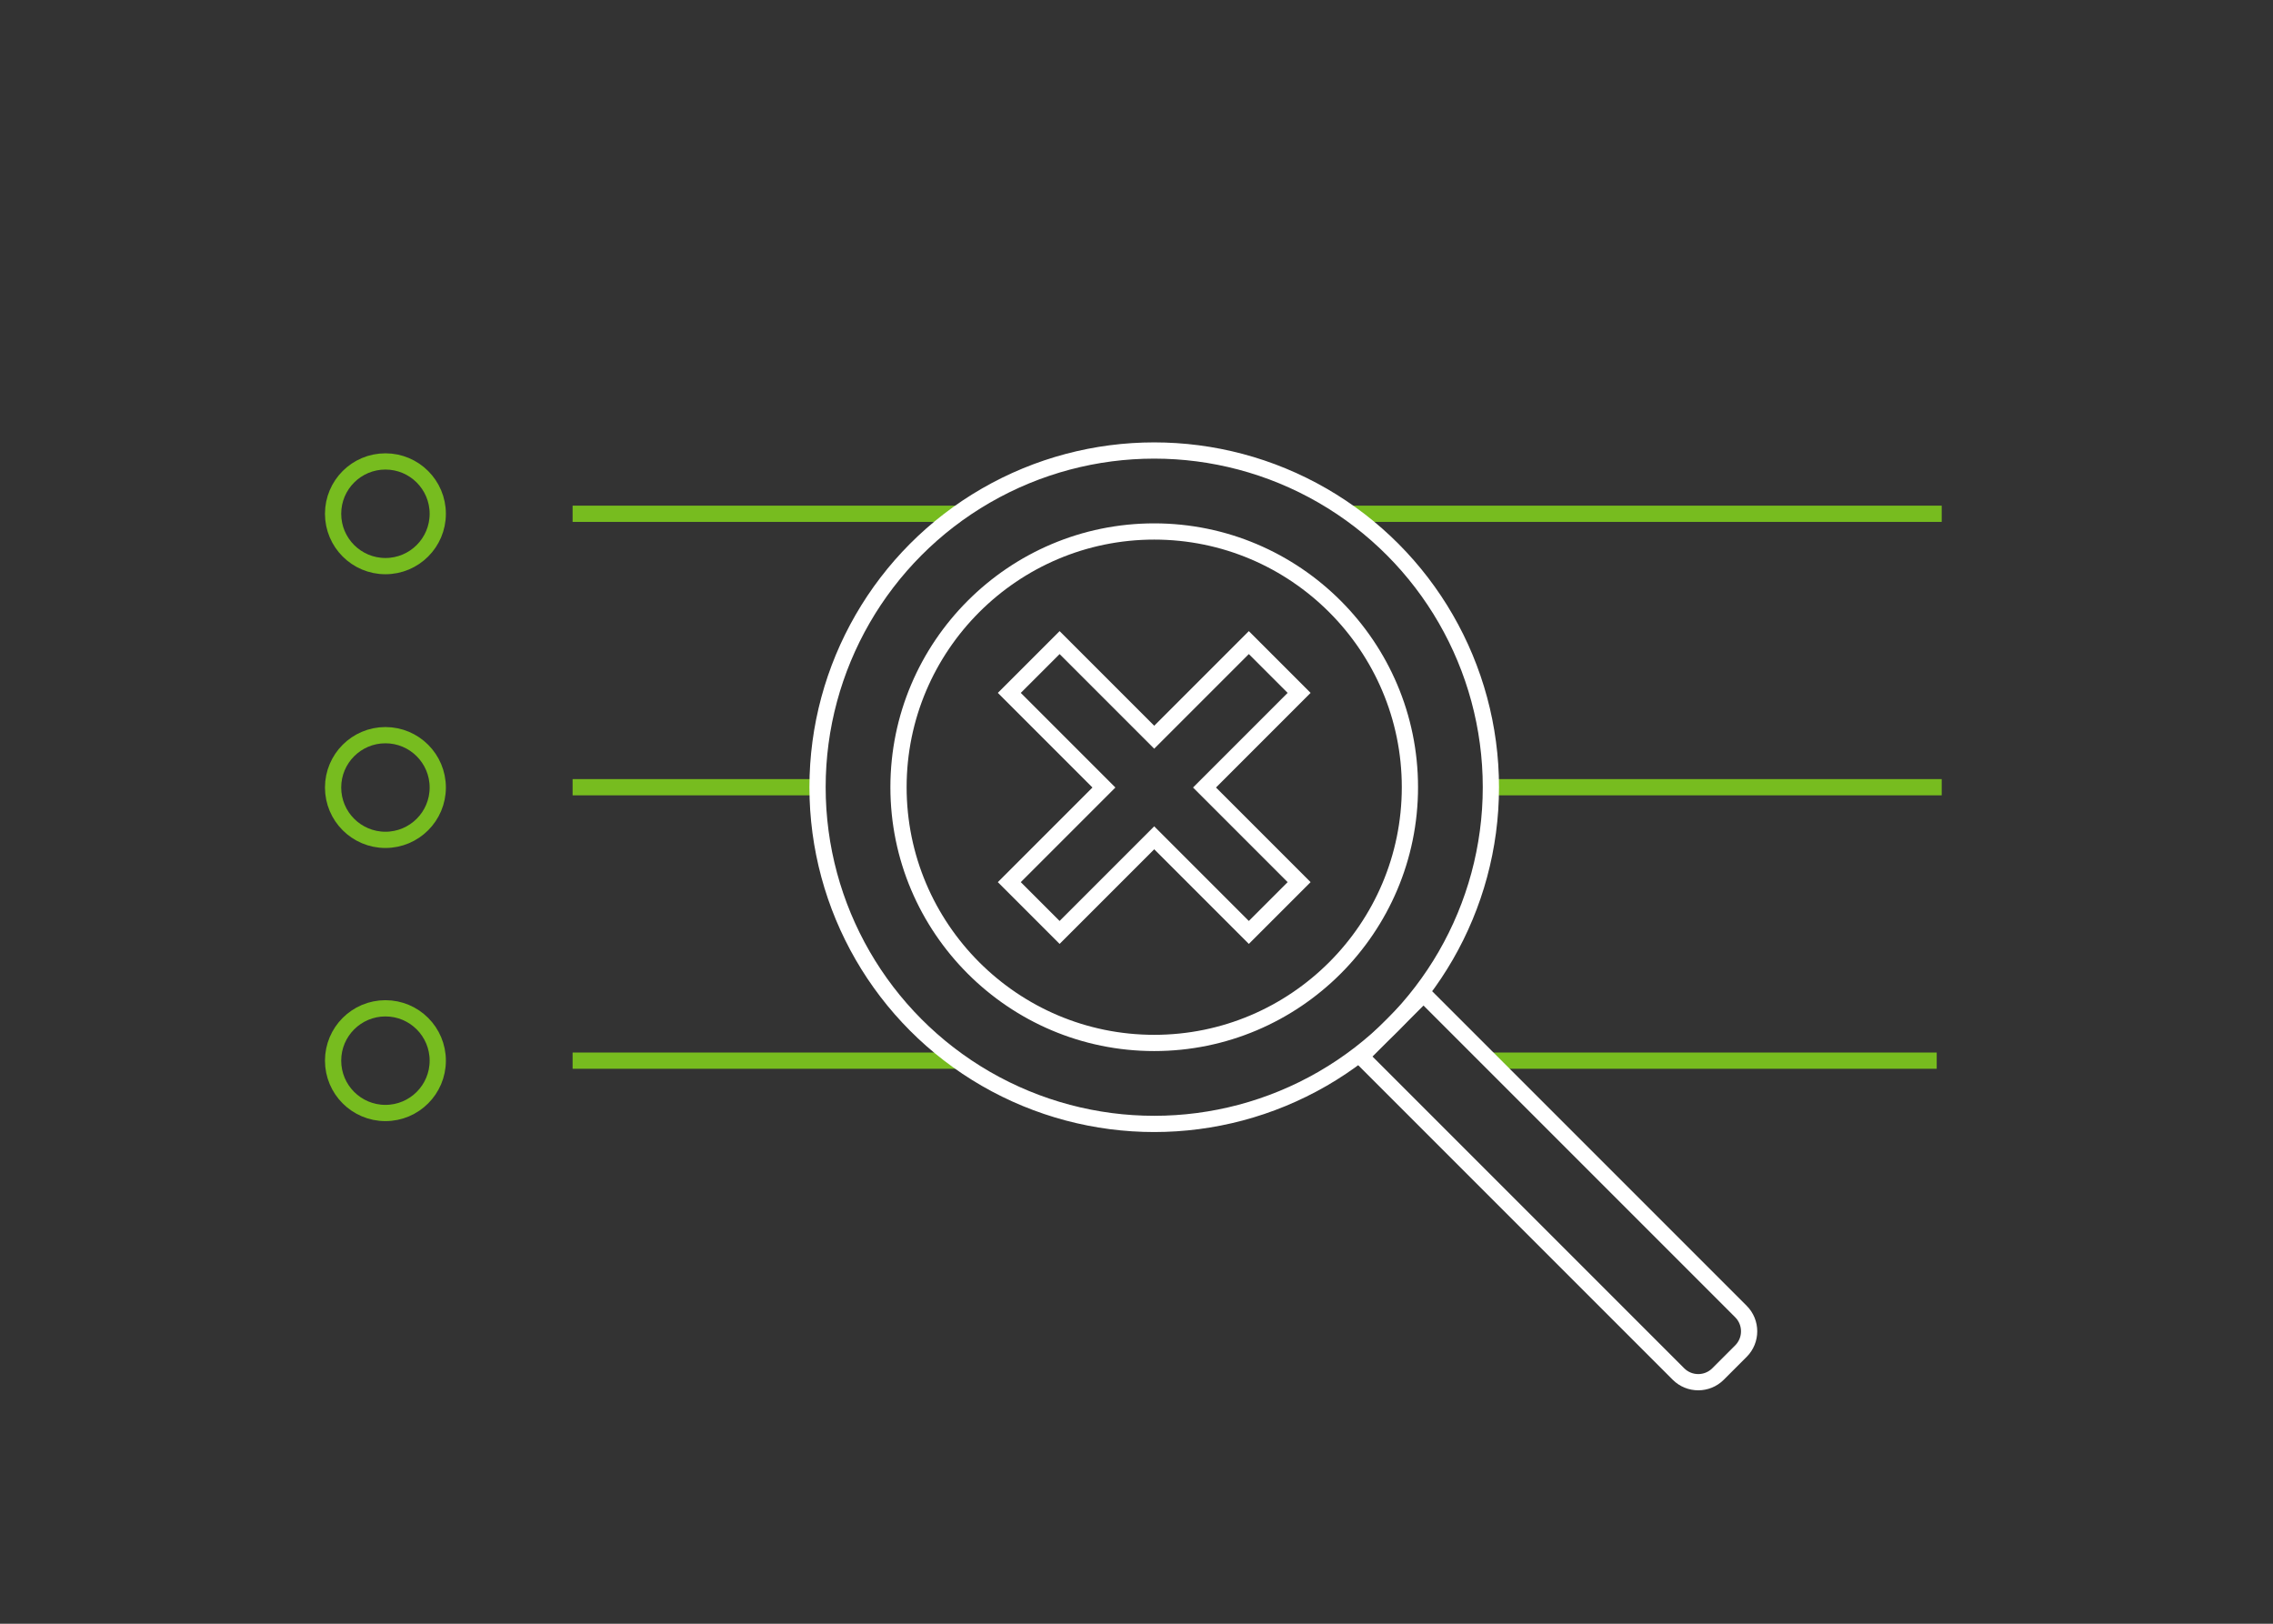 <?xml version="1.0" encoding="UTF-8"?>
<svg id="Ebene_2" data-name="Ebene 2" xmlns="http://www.w3.org/2000/svg" width="280" height="200" viewBox="0 0 280 200">
  <rect x="0" y="0" width="280" height="200" fill="#333333" stroke="none"/>
  <defs>
    <style>
      .cls-1 {
        stroke: #fff;
      }

      .cls-1, .cls-2 {
        fill: none;
        stroke-miterlimit: 10;
        stroke-width: 2px;
      }

      .cls-2 {
        stroke: #77bc1f;
      }
    </style>
  </defs>
  <line class="cls-2" x1="166.369" y1="63.283" x2="239.191" y2="63.283"/>
  <line class="cls-2" x1="183.655" y1="96.963" x2="239.191" y2="96.963"/>
  <line class="cls-2" x1="183.655" y1="130.643" x2="238.575" y2="130.643"/>
  <g>
    <line class="cls-2" x1="70.536" y1="63.283" x2="117.996" y2="63.283"/>
    <line class="cls-2" x1="70.536" y1="96.963" x2="100.709" y2="96.963"/>
    <line class="cls-2" x1="70.536" y1="130.643" x2="117.996" y2="130.643"/>
    <circle class="cls-2" cx="47.479" cy="63.283" r="6.447"/>
    <circle class="cls-2" cx="47.479" cy="97" r="6.447"/>
    <circle class="cls-2" cx="47.479" cy="130.643" r="6.447"/>
  </g>
  <g>
    <g>
      <circle class="cls-1" cx="142.182" cy="96.963" r="41.473"/>
      <path class="cls-1" d="M142.182,128.462c-17.369,0-31.499-14.131-31.499-31.499s14.131-31.499,31.499-31.499,31.499,14.131,31.499,31.499-14.13,31.499-31.499,31.499Z"/>
      <path class="cls-1" d="M186.836,117.685h10.884v55.3c0,1.902-1.545,3.447-3.447,3.447h-3.99c-1.902,0-3.447-1.545-3.447-3.447v-55.3h0Z" transform="translate(-47.67 179.034) rotate(-45)"/>
    </g>
    <polygon class="cls-1" points="160.032 85.345 153.837 79.15 142.182 90.805 130.527 79.15 124.332 85.345 135.987 97 124.332 108.655 130.527 114.85 142.182 103.195 153.837 114.85 160.032 108.655 148.378 97 160.032 85.345"/>
  </g>
</svg>